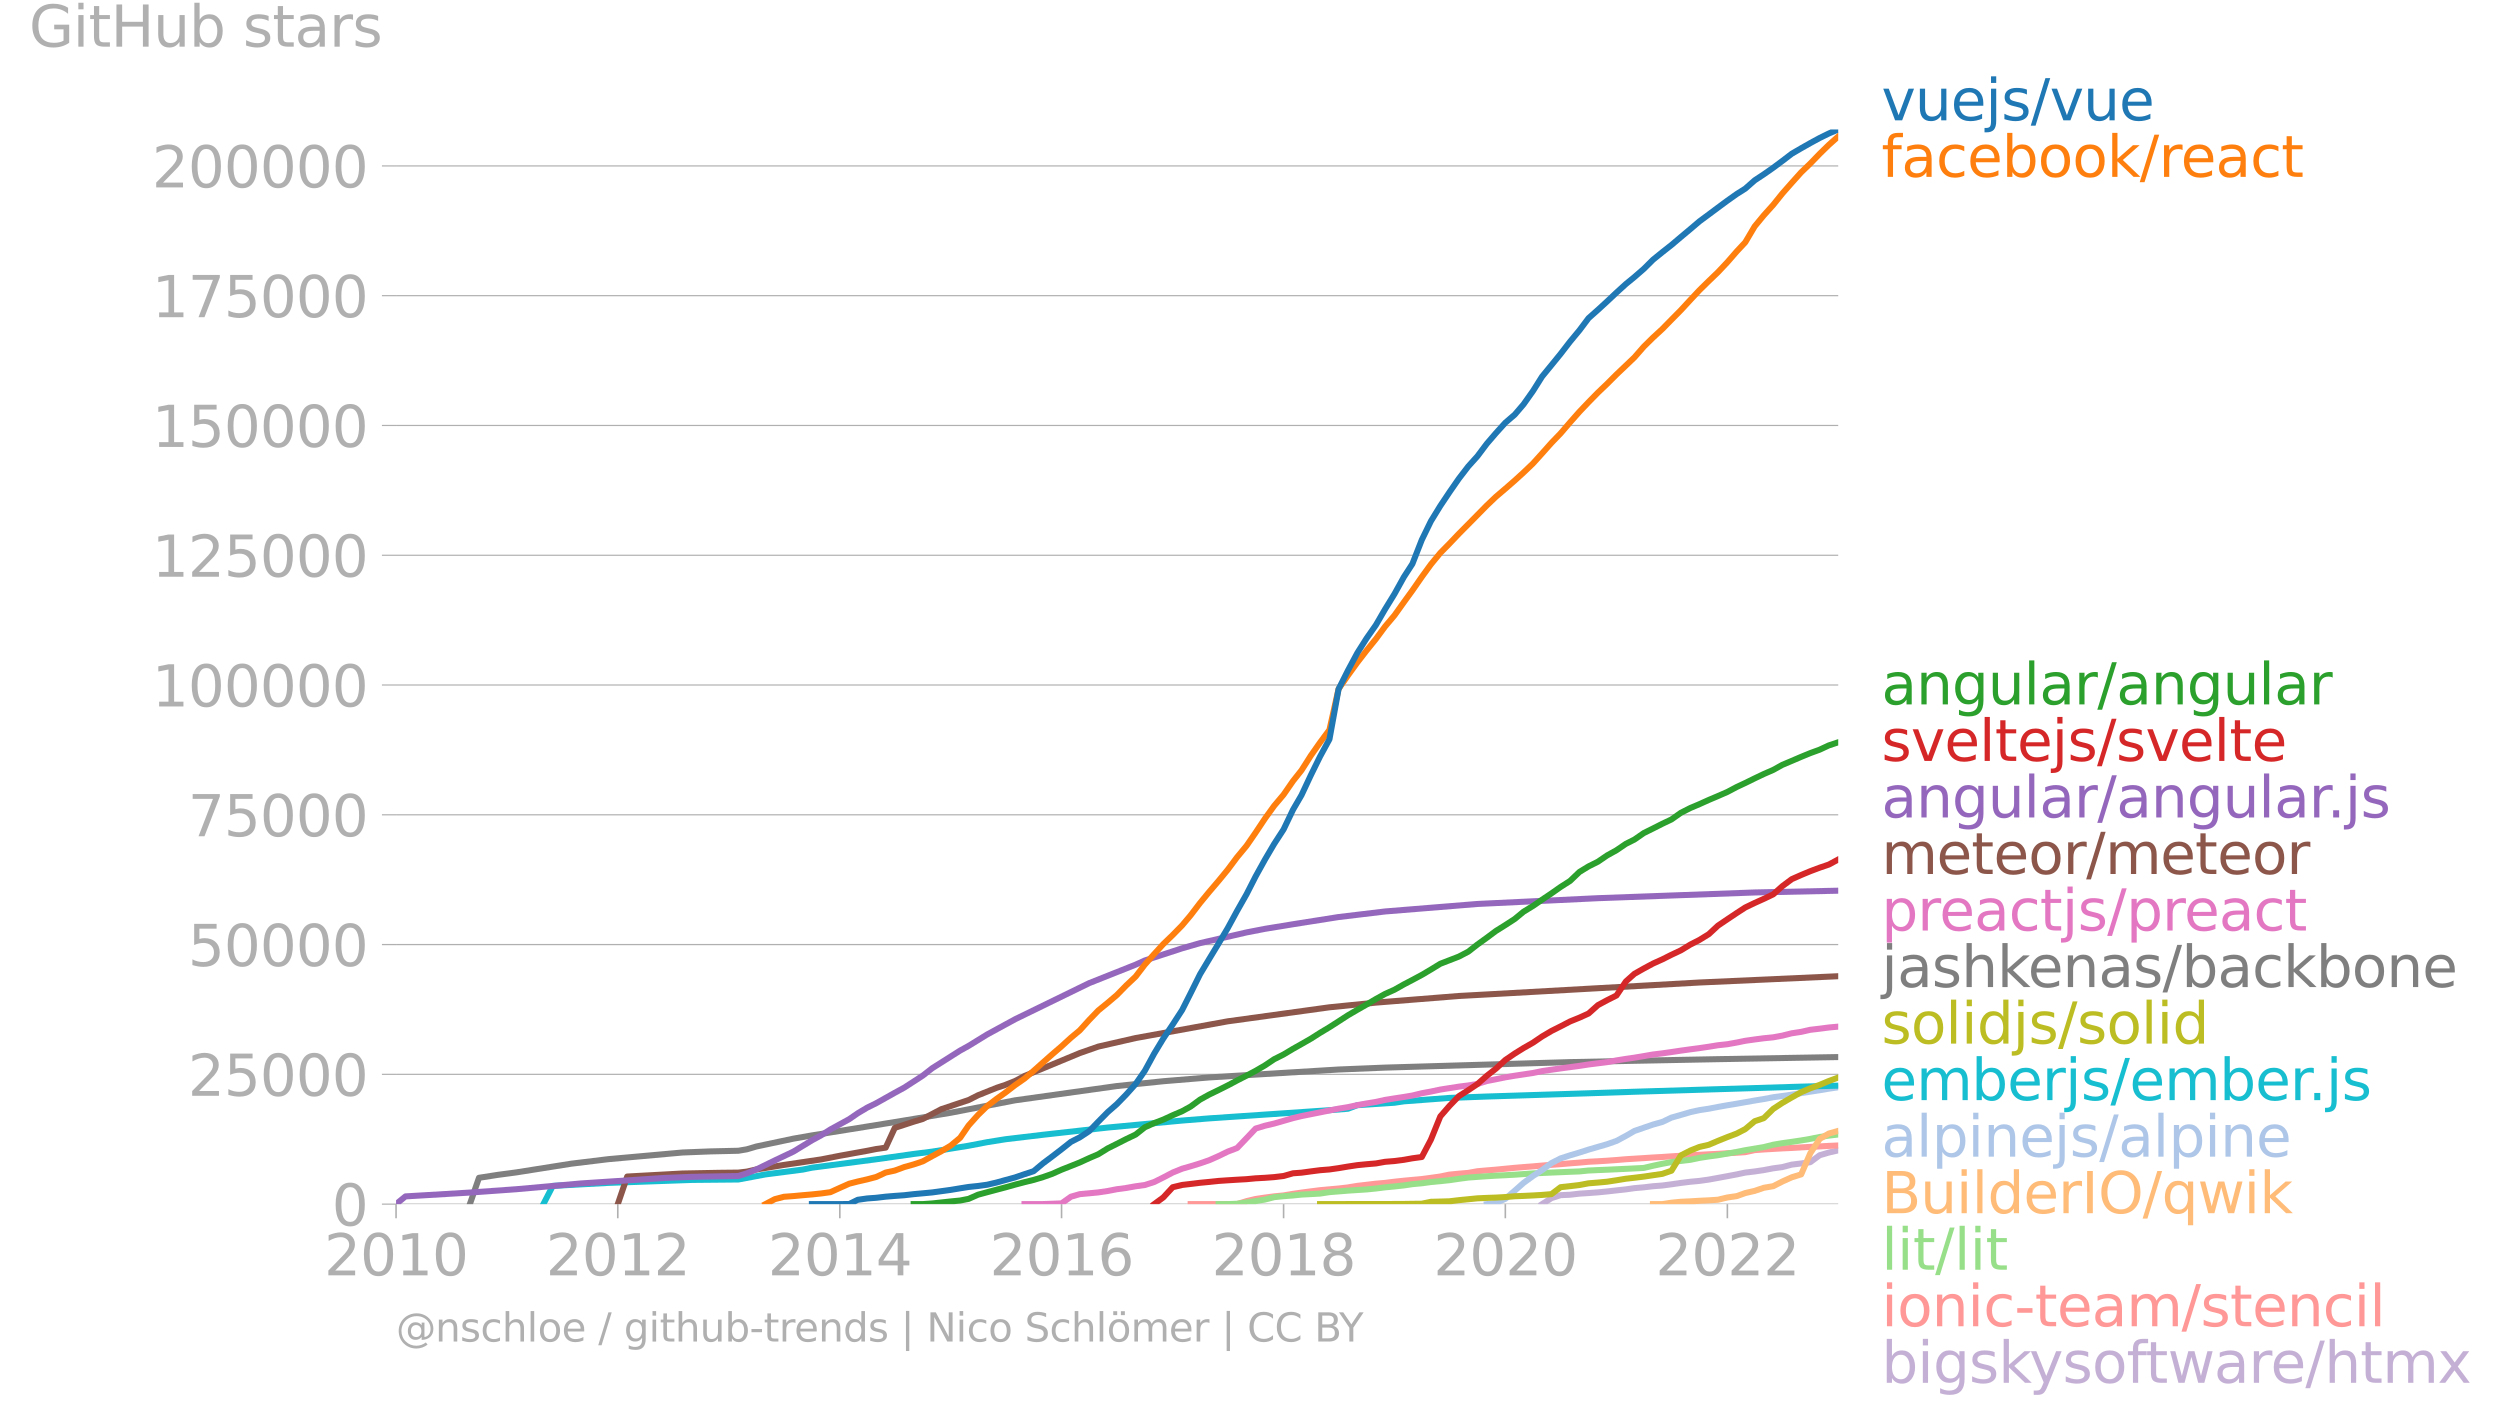<svg xmlns="http://www.w3.org/2000/svg" xmlns:xlink="http://www.w3.org/1999/xlink" width="825.421" height="470.049" viewBox="0 0 619.065 352.537"><defs><style>*{stroke-linejoin:round;stroke-linecap:butt}</style></defs><g id="figure_1"><path id="patch_1" d="M0 352.537h619.065V0H0v352.537z" style="fill:none"/><g id="axes_1"><path id="patch_2" d="M98.073 298.17h357.12V32.058H98.073V298.17z" style="fill:none"/><g id="matplotlib.axis_1"><g id="xtick_1"><g id="line2d_1"><defs><path id="mb67d6a272e" d="M0 0v3.5" style="stroke:#b0b0b0;stroke-width:.4"/></defs><use xlink:href="#mb67d6a272e" x="98.073" y="298.17" style="fill:#b0b0b0;stroke:#b0b0b0;stroke-width:.4"/></g><g id="text_1" style="fill:#b0b0b0" transform="matrix(.14 0 0 -.14 80.258 315.808)"><defs><path id="DejaVuSans-32" d="M1228 531h2203V0H469v531q359 372 979 998 621 627 780 809 303 340 423 576 121 236 121 464 0 372-261 606-261 235-680 235-297 0-627-103-329-103-704-313v638q381 153 712 231 332 78 607 78 725 0 1156-363 431-362 431-968 0-288-108-546-107-257-392-607-78-91-497-524-418-433-1181-1211z" transform="scale(.016)"/><path id="DejaVuSans-30" d="M2034 4250q-487 0-733-480-245-479-245-1442 0-959 245-1439 246-480 733-480 491 0 736 480 246 480 246 1439 0 963-246 1442-245 480-736 480zm0 500q785 0 1199-621 414-620 414-1801 0-1178-414-1799Q2819-91 2034-91q-784 0-1198 620-414 621-414 1799 0 1181 414 1801 414 621 1198 621z" transform="scale(.016)"/><path id="DejaVuSans-31" d="M794 531h1031v3560L703 3866v575l1116 225h631V531h1031V0H794v531z" transform="scale(.016)"/></defs><use xlink:href="#DejaVuSans-32"/><use xlink:href="#DejaVuSans-30" x="63.623"/><use xlink:href="#DejaVuSans-31" x="127.246"/><use xlink:href="#DejaVuSans-30" x="190.869"/></g></g><g id="xtick_2"><use xlink:href="#mb67d6a272e" id="line2d_2" x="152.98" y="298.17" style="fill:#b0b0b0;stroke:#b0b0b0;stroke-width:.4"/><g id="text_2" style="fill:#b0b0b0" transform="matrix(.14 0 0 -.14 135.165 315.808)"><use xlink:href="#DejaVuSans-32"/><use xlink:href="#DejaVuSans-30" x="63.623"/><use xlink:href="#DejaVuSans-31" x="127.246"/><use xlink:href="#DejaVuSans-32" x="190.869"/></g></g><g id="xtick_3"><use xlink:href="#mb67d6a272e" id="line2d_3" x="207.962" y="298.17" style="fill:#b0b0b0;stroke:#b0b0b0;stroke-width:.4"/><g id="text_3" style="fill:#b0b0b0" transform="matrix(.14 0 0 -.14 190.147 315.808)"><defs><path id="DejaVuSans-34" d="M2419 4116 825 1625h1594v2491zm-166 550h794V1625h666v-525h-666V0h-628v1100H313v609l1940 2957z" transform="scale(.016)"/></defs><use xlink:href="#DejaVuSans-32"/><use xlink:href="#DejaVuSans-30" x="63.623"/><use xlink:href="#DejaVuSans-31" x="127.246"/><use xlink:href="#DejaVuSans-34" x="190.869"/></g></g><g id="xtick_4"><use xlink:href="#mb67d6a272e" id="line2d_4" x="262.869" y="298.17" style="fill:#b0b0b0;stroke:#b0b0b0;stroke-width:.4"/><g id="text_4" style="fill:#b0b0b0" transform="matrix(.14 0 0 -.14 245.054 315.808)"><defs><path id="DejaVuSans-36" d="M2113 2584q-425 0-674-291-248-290-248-796 0-503 248-796 249-292 674-292t673 292q248 293 248 796 0 506-248 796-248 291-673 291zm1253 1979v-575q-238 112-480 171-242 60-480 60-625 0-955-422-329-422-376-1275 184 272 462 417 279 145 613 145 703 0 1111-427 408-426 408-1160 0-719-425-1154Q2819-91 2113-91q-810 0-1238 620-428 621-428 1799 0 1106 525 1764t1409 658q238 0 480-47t505-140z" transform="scale(.016)"/></defs><use xlink:href="#DejaVuSans-32"/><use xlink:href="#DejaVuSans-30" x="63.623"/><use xlink:href="#DejaVuSans-31" x="127.246"/><use xlink:href="#DejaVuSans-36" x="190.869"/></g></g><g id="xtick_5"><use xlink:href="#mb67d6a272e" id="line2d_5" x="317.851" y="298.17" style="fill:#b0b0b0;stroke:#b0b0b0;stroke-width:.4"/><g id="text_5" style="fill:#b0b0b0" transform="matrix(.14 0 0 -.14 300.036 315.808)"><defs><path id="DejaVuSans-38" d="M2034 2216q-450 0-708-241-257-241-257-662 0-422 257-663 258-241 708-241t709 242q260 243 260 662 0 421-258 662-257 241-711 241zm-631 268q-406 100-633 378-226 279-226 679 0 559 398 884 399 325 1092 325 697 0 1094-325t397-884q0-400-227-679-226-278-629-378 456-106 710-416 255-309 255-755 0-679-414-1042Q2806-91 2034-91q-771 0-1186 362-414 363-414 1042 0 446 256 755 257 310 713 416zm-231 997q0-362 226-565 227-203 636-203 407 0 636 203 230 203 230 565 0 363-230 566-229 203-636 203-409 0-636-203-226-203-226-566z" transform="scale(.016)"/></defs><use xlink:href="#DejaVuSans-32"/><use xlink:href="#DejaVuSans-30" x="63.623"/><use xlink:href="#DejaVuSans-31" x="127.246"/><use xlink:href="#DejaVuSans-38" x="190.869"/></g></g><g id="xtick_6"><use xlink:href="#mb67d6a272e" id="line2d_6" x="372.758" y="298.17" style="fill:#b0b0b0;stroke:#b0b0b0;stroke-width:.4"/><g id="text_6" style="fill:#b0b0b0" transform="matrix(.14 0 0 -.14 354.943 315.808)"><use xlink:href="#DejaVuSans-32"/><use xlink:href="#DejaVuSans-30" x="63.623"/><use xlink:href="#DejaVuSans-32" x="127.246"/><use xlink:href="#DejaVuSans-30" x="190.869"/></g></g><g id="xtick_7"><use xlink:href="#mb67d6a272e" id="line2d_7" x="427.74" y="298.17" style="fill:#b0b0b0;stroke:#b0b0b0;stroke-width:.4"/><g id="text_7" style="fill:#b0b0b0" transform="matrix(.14 0 0 -.14 409.925 315.808)"><use xlink:href="#DejaVuSans-32"/><use xlink:href="#DejaVuSans-30" x="63.623"/><use xlink:href="#DejaVuSans-32" x="127.246"/><use xlink:href="#DejaVuSans-32" x="190.869"/></g></g></g><g id="matplotlib.axis_2"><g id="ytick_1"><path id="line2d_8" d="M98.073 298.17h357.12" clip-path="url(#p9575028d1b)" style="fill:none;stroke:#b0b0b0;stroke-width:.3;stroke-linecap:square"/><g id="line2d_9"><defs><path id="mfa12fab6c3" d="M0 0h-3.5" style="stroke:#b0b0b0;stroke-width:.3"/></defs><use xlink:href="#mfa12fab6c3" x="98.073" y="298.17" style="fill:#b0b0b0;stroke:#b0b0b0;stroke-width:.3"/></g><use xlink:href="#DejaVuSans-30" id="text_8" style="fill:#b0b0b0" transform="matrix(.14 0 0 -.14 82.166 303.49)"/></g><g id="ytick_2"><path id="line2d_10" d="M98.073 266.035h357.12" clip-path="url(#p9575028d1b)" style="fill:none;stroke:#b0b0b0;stroke-width:.3;stroke-linecap:square"/><use xlink:href="#mfa12fab6c3" id="line2d_11" x="98.073" y="266.035" style="fill:#b0b0b0;stroke:#b0b0b0;stroke-width:.3"/><g id="text_9" style="fill:#b0b0b0" transform="matrix(.14 0 0 -.14 46.536 271.354)"><defs><path id="DejaVuSans-35" d="M691 4666h2478v-532H1269V2991q137 47 274 70 138 23 276 23 781 0 1237-428 457-428 457-1159 0-753-469-1171Q2575-91 1722-91q-294 0-599 50Q819 9 494 109v635q281-153 581-228t634-75q541 0 856 284 316 284 316 772 0 487-316 771-315 285-856 285-253 0-505-56-251-56-513-175v2344z" transform="scale(.016)"/></defs><use xlink:href="#DejaVuSans-32"/><use xlink:href="#DejaVuSans-35" x="63.623"/><use xlink:href="#DejaVuSans-30" x="127.246"/><use xlink:href="#DejaVuSans-30" x="190.869"/><use xlink:href="#DejaVuSans-30" x="254.492"/></g></g><g id="ytick_3"><path id="line2d_12" d="M98.073 233.9h357.12" clip-path="url(#p9575028d1b)" style="fill:none;stroke:#b0b0b0;stroke-width:.3;stroke-linecap:square"/><use xlink:href="#mfa12fab6c3" id="line2d_13" x="98.073" y="233.899" style="fill:#b0b0b0;stroke:#b0b0b0;stroke-width:.3"/><g id="text_10" style="fill:#b0b0b0" transform="matrix(.14 0 0 -.14 46.536 239.218)"><use xlink:href="#DejaVuSans-35"/><use xlink:href="#DejaVuSans-30" x="63.623"/><use xlink:href="#DejaVuSans-30" x="127.246"/><use xlink:href="#DejaVuSans-30" x="190.869"/><use xlink:href="#DejaVuSans-30" x="254.492"/></g></g><g id="ytick_4"><path id="line2d_14" d="M98.073 201.764h357.12" clip-path="url(#p9575028d1b)" style="fill:none;stroke:#b0b0b0;stroke-width:.3;stroke-linecap:square"/><use xlink:href="#mfa12fab6c3" id="line2d_15" x="98.073" y="201.764" style="fill:#b0b0b0;stroke:#b0b0b0;stroke-width:.3"/><g id="text_11" style="fill:#b0b0b0" transform="matrix(.14 0 0 -.14 46.536 207.083)"><defs><path id="DejaVuSans-37" d="M525 4666h3000v-269L1831 0h-659l1594 4134H525v532z" transform="scale(.016)"/></defs><use xlink:href="#DejaVuSans-37"/><use xlink:href="#DejaVuSans-35" x="63.623"/><use xlink:href="#DejaVuSans-30" x="127.246"/><use xlink:href="#DejaVuSans-30" x="190.869"/><use xlink:href="#DejaVuSans-30" x="254.492"/></g></g><g id="ytick_5"><path id="line2d_16" d="M98.073 169.628h357.12" clip-path="url(#p9575028d1b)" style="fill:none;stroke:#b0b0b0;stroke-width:.3;stroke-linecap:square"/><use xlink:href="#mfa12fab6c3" id="line2d_17" x="98.073" y="169.628" style="fill:#b0b0b0;stroke:#b0b0b0;stroke-width:.3"/><g id="text_12" style="fill:#b0b0b0" transform="matrix(.14 0 0 -.14 37.628 174.947)"><use xlink:href="#DejaVuSans-31"/><use xlink:href="#DejaVuSans-30" x="63.623"/><use xlink:href="#DejaVuSans-30" x="127.246"/><use xlink:href="#DejaVuSans-30" x="190.869"/><use xlink:href="#DejaVuSans-30" x="254.492"/><use xlink:href="#DejaVuSans-30" x="318.115"/></g></g><g id="ytick_6"><path id="line2d_18" d="M98.073 137.493h357.12" clip-path="url(#p9575028d1b)" style="fill:none;stroke:#b0b0b0;stroke-width:.3;stroke-linecap:square"/><use xlink:href="#mfa12fab6c3" id="line2d_19" x="98.073" y="137.493" style="fill:#b0b0b0;stroke:#b0b0b0;stroke-width:.3"/><g id="text_13" style="fill:#b0b0b0" transform="matrix(.14 0 0 -.14 37.628 142.811)"><use xlink:href="#DejaVuSans-31"/><use xlink:href="#DejaVuSans-32" x="63.623"/><use xlink:href="#DejaVuSans-35" x="127.246"/><use xlink:href="#DejaVuSans-30" x="190.869"/><use xlink:href="#DejaVuSans-30" x="254.492"/><use xlink:href="#DejaVuSans-30" x="318.115"/></g></g><g id="ytick_7"><path id="line2d_20" d="M98.073 105.357h357.12" clip-path="url(#p9575028d1b)" style="fill:none;stroke:#b0b0b0;stroke-width:.3;stroke-linecap:square"/><use xlink:href="#mfa12fab6c3" id="line2d_21" x="98.073" y="105.357" style="fill:#b0b0b0;stroke:#b0b0b0;stroke-width:.3"/><g id="text_14" style="fill:#b0b0b0" transform="matrix(.14 0 0 -.14 37.628 110.676)"><use xlink:href="#DejaVuSans-31"/><use xlink:href="#DejaVuSans-35" x="63.623"/><use xlink:href="#DejaVuSans-30" x="127.246"/><use xlink:href="#DejaVuSans-30" x="190.869"/><use xlink:href="#DejaVuSans-30" x="254.492"/><use xlink:href="#DejaVuSans-30" x="318.115"/></g></g><g id="ytick_8"><path id="line2d_22" d="M98.073 73.221h357.12" clip-path="url(#p9575028d1b)" style="fill:none;stroke:#b0b0b0;stroke-width:.3;stroke-linecap:square"/><use xlink:href="#mfa12fab6c3" id="line2d_23" x="98.073" y="73.221" style="fill:#b0b0b0;stroke:#b0b0b0;stroke-width:.3"/><g id="text_15" style="fill:#b0b0b0" transform="matrix(.14 0 0 -.14 37.628 78.54)"><use xlink:href="#DejaVuSans-31"/><use xlink:href="#DejaVuSans-37" x="63.623"/><use xlink:href="#DejaVuSans-35" x="127.246"/><use xlink:href="#DejaVuSans-30" x="190.869"/><use xlink:href="#DejaVuSans-30" x="254.492"/><use xlink:href="#DejaVuSans-30" x="318.115"/></g></g><g id="ytick_9"><path id="line2d_24" d="M98.073 41.086h357.12" clip-path="url(#p9575028d1b)" style="fill:none;stroke:#b0b0b0;stroke-width:.3;stroke-linecap:square"/><use xlink:href="#mfa12fab6c3" id="line2d_25" x="98.073" y="41.086" style="fill:#b0b0b0;stroke:#b0b0b0;stroke-width:.3"/><g id="text_16" style="fill:#b0b0b0" transform="matrix(.14 0 0 -.14 37.628 46.405)"><use xlink:href="#DejaVuSans-32"/><use xlink:href="#DejaVuSans-30" x="63.623"/><use xlink:href="#DejaVuSans-30" x="127.246"/><use xlink:href="#DejaVuSans-30" x="190.869"/><use xlink:href="#DejaVuSans-30" x="254.492"/><use xlink:href="#DejaVuSans-30" x="318.115"/></g></g><g id="text_17" style="fill:#b0b0b0" transform="matrix(.14 0 0 -.14 7.2 11.563)"><defs><path id="DejaVuSans-47" d="M3809 666v1253H2778v519h1656V434q-365-259-806-392-440-133-940-133-1094 0-1712 639-617 640-617 1780 0 1144 617 1783 618 639 1712 639 456 0 867-113 411-112 758-331v-672q-350 297-744 447t-828 150q-857 0-1287-478-429-478-429-1425 0-944 429-1422 430-478 1287-478 334 0 596 58 263 58 472 180z" transform="scale(.016)"/><path id="DejaVuSans-69" d="M603 3500h575V0H603v3500zm0 1363h575v-729H603v729z" transform="scale(.016)"/><path id="DejaVuSans-74" d="M1172 4494v-994h1184v-447H1172V1153q0-428 117-550t477-122h590V0h-590q-666 0-919 248-253 249-253 905v1900H172v447h422v994h578z" transform="scale(.016)"/><path id="DejaVuSans-48" d="M628 4666h631V2753h2294v1913h631V0h-631v2222H1259V0H628v4666z" transform="scale(.016)"/><path id="DejaVuSans-75" d="M544 1381v2119h575V1403q0-497 193-746 194-248 582-248 465 0 735 297 271 297 271 810v1984h575V0h-575v538q-209-319-486-474-276-155-642-155-603 0-916 375-312 375-312 1097zm1447 2203z" transform="scale(.016)"/><path id="DejaVuSans-62" d="M3116 1747q0 634-261 995t-717 361q-457 0-718-361t-261-995q0-634 261-995t718-361q456 0 717 361t261 995zM1159 2969q182 312 458 463 277 152 661 152 638 0 1036-506 399-506 399-1331T3314 415Q2916-91 2278-91q-384 0-661 152-276 152-458 464V0H581v4863h578V2969z" transform="scale(.016)"/><path id="DejaVuSans-73" d="M2834 3397v-544q-243 125-506 187-262 63-544 63-428 0-642-131t-214-394q0-200 153-314t616-217l197-44q612-131 870-370t258-667q0-488-386-773Q2250-91 1575-91q-281 0-586 55T347 128v594q319-166 628-249 309-82 613-82 406 0 624 139 219 139 219 392 0 234-158 359-157 125-692 241l-200 47q-534 112-772 345-237 233-237 639 0 494 350 762 350 269 994 269 318 0 599-47 282-46 519-140z" transform="scale(.016)"/><path id="DejaVuSans-61" d="M2194 1759q-697 0-966-159t-269-544q0-306 202-486 202-179 548-179 479 0 768 339t289 901v128h-572zm1147 238V0h-575v531q-197-318-491-470T1556-91q-537 0-855 302-317 302-317 808 0 590 395 890 396 300 1180 300h807v57q0 397-261 614t-733 217q-300 0-585-72-284-72-546-216v532q315 122 612 182 297 61 578 61 760 0 1135-394 375-393 375-1193z" transform="scale(.016)"/><path id="DejaVuSans-72" d="M2631 2963q-97 56-211 82-114 27-251 27-488 0-749-317t-261-911V0H581v3500h578v-544q182 319 472 473 291 155 707 155 59 0 131-8 72-7 159-23l3-590z" transform="scale(.016)"/></defs><use xlink:href="#DejaVuSans-47"/><use xlink:href="#DejaVuSans-69" x="77.49"/><use xlink:href="#DejaVuSans-74" x="105.273"/><use xlink:href="#DejaVuSans-48" x="144.482"/><use xlink:href="#DejaVuSans-75" x="219.678"/><use xlink:href="#DejaVuSans-62" x="283.057"/><use xlink:href="#DejaVuSans-20" x="346.533"/><use xlink:href="#DejaVuSans-73" x="378.32"/><use xlink:href="#DejaVuSans-74" x="430.42"/><use xlink:href="#DejaVuSans-61" x="469.629"/><use xlink:href="#DejaVuSans-72" x="530.908"/><use xlink:href="#DejaVuSans-73" x="572.021"/></g></g><path id="line2d_26" d="m381.859 298.17 2.331-1.49 2.257-.726 2.331-.105 2.332-.27 2.257-.148 2.331-.173 2.257-.223 2.331-.263 2.332-.254 2.106-.3 2.332-.205 2.256-.27 2.332-.177 2.256-.303 2.332-.336 2.332-.292 2.256-.212 2.332-.329 2.256-.411 2.332-.432 2.331-.44 2.106-.446 2.332-.28 2.256-.337 2.332-.442 2.257-.303 2.331-.613 2.332-.284 2.256-.317 2.332-1.725 2.256-.663 2.332-.539" clip-path="url(#p9575028d1b)" style="fill:none;stroke:#c5b0d5;stroke-width:1.5;stroke-linecap:square"/><path id="line2d_27" d="M294.835 298.17H299.423l2.332-.003h2.256l2.332-.006 2.332-.727 2.256-.536 2.332-.349 2.256-.303 2.332-.229 2.332-.392 2.106-.308 2.331-.31 2.257-.285 2.331-.214 2.257-.2 2.331-.274 2.332-.387 2.256-.258 2.332-.28 2.257-.193 2.331-.295 2.332-.247 2.106-.196 2.332-.212 2.256-.302 2.332-.333 2.256-.463 2.332-.233 2.331-.196 2.257-.41 2.332-.204 2.256-.186 2.332-.23 2.331-.226 2.182-.18 2.331-.178 2.257-.2 2.331-.185 2.257-.165 2.331-.205 2.332-.178 2.257-.208 2.331-.122 2.257-.138 2.331-.173 2.332-.196 2.106-.132 2.332-.144 2.256-.15 2.332-.13 2.256-.158 2.332-.135 2.332-.126 2.256-.12 2.332-.126 2.256-.114 2.332-.147 2.331-.126 2.106-.145 2.332-.504 2.256-.164 2.332-.134 2.257-.132 2.331-.107 2.332-.135 2.256-.127 2.332-.117 2.256-.128 2.332-.104" clip-path="url(#p9575028d1b)" style="fill:none;stroke:#ff9896;stroke-width:1.5;stroke-linecap:square"/><path id="line2d_28" d="m301.755 298.17 2.256-.002 2.332-.088 2.332-.333 2.256-.32 2.332-.39 2.256-.592 2.332-.235 2.332-.184 2.106-.217 2.331-.122 2.257-.126 2.331-.36 2.257-.179 2.331-.192 2.332-.153 2.256-.144 2.332-.23 2.257-.287 2.331-.222 2.332-.254 2.106-.312 2.332-.216 2.256-.307 2.332-.22 2.256-.24 2.332-.341 2.331-.312 2.257-.164 2.332-.164 2.256-.134 2.332-.116 2.331-.128 2.182-.154 2.331-.166 2.257-.106 2.331-.102 2.257-.094 2.331-.098 2.332-.09 2.257-.225 2.331-.105 2.257-.095 2.331-.108 2.332-.106 2.106-.104 2.332-.12 2.256-.533 2.332-.495 2.256-.418 2.332-.285 2.332-.278 2.256-.474 2.332-.364 2.256-.3 2.332-.404 2.331-.42 2.106-.422 2.332-.387 2.256-.383 2.332-.585 2.257-.385 2.331-.326 2.332-.35 2.256-.386 2.332-.473 2.256-.336 2.332-.275" clip-path="url(#p9575028d1b)" style="fill:none;stroke:#98df8a;stroke-width:1.5;stroke-linecap:square"/><g id="text_18" style="fill:#1f77b4" transform="matrix(.14 0 0 -.14 465.907 29.794)"><defs><path id="DejaVuSans-76" d="M191 3500h609L1894 563l1094 2937h609L2284 0h-781L191 3500z" transform="scale(.016)"/><path id="DejaVuSans-65" d="M3597 1894v-281H953q38-594 358-905t892-311q331 0 642 81t618 244V178Q3153 47 2828-22t-659-69q-838 0-1327 487-489 488-489 1320 0 859 464 1363 464 505 1252 505 706 0 1117-455 411-454 411-1235zm-575 169q-6 471-264 752-258 282-683 282-481 0-770-272t-333-766l2050 4z" transform="scale(.016)"/><path id="DejaVuSans-6a" d="M603 3500h575V-63q0-668-255-968-254-300-820-300h-219v487H38q328 0 446 152Q603-541 603-63v3563zm0 1363h575v-729H603v729z" transform="scale(.016)"/><path id="DejaVuSans-2f" d="M1625 4666h531L531-594H0l1625 5260z" transform="scale(.016)"/></defs><use xlink:href="#DejaVuSans-76"/><use xlink:href="#DejaVuSans-75" x="59.18"/><use xlink:href="#DejaVuSans-65" x="122.559"/><use xlink:href="#DejaVuSans-6a" x="184.082"/><use xlink:href="#DejaVuSans-73" x="211.865"/><use xlink:href="#DejaVuSans-2f" x="263.965"/><use xlink:href="#DejaVuSans-76" x="297.656"/><use xlink:href="#DejaVuSans-75" x="356.836"/><use xlink:href="#DejaVuSans-65" x="420.215"/></g><g id="text_19" style="fill:#ff7f0e" transform="matrix(.14 0 0 -.14 465.907 43.794)"><defs><path id="DejaVuSans-66" d="M2375 4863v-479h-550q-309 0-430-125-120-125-120-450v-309h947v-447h-947V0H697v3053H147v447h550v244q0 584 272 851 272 268 862 268h544z" transform="scale(.016)"/><path id="DejaVuSans-63" d="M3122 3366v-538q-244 135-489 202t-495 67q-560 0-870-355-309-354-309-995t309-996q310-354 870-354 250 0 495 67t489 202V134Q2881 22 2623-34q-257-57-548-57-791 0-1257 497-465 497-465 1341 0 856 470 1346 471 491 1290 491 265 0 518-55 253-54 491-163z" transform="scale(.016)"/><path id="DejaVuSans-6f" d="M1959 3097q-462 0-731-361t-269-989q0-628 267-989 268-361 733-361 460 0 728 362 269 363 269 988 0 622-269 986-268 364-728 364zm0 487q750 0 1178-488 429-487 429-1349 0-859-429-1349Q2709-91 1959-91q-753 0-1180 489-426 490-426 1349 0 862 426 1349 427 488 1180 488z" transform="scale(.016)"/><path id="DejaVuSans-6b" d="M581 4863h578V1991l1716 1509h734L1753 1863 3688 0h-750L1159 1709V0H581v4863z" transform="scale(.016)"/></defs><use xlink:href="#DejaVuSans-66"/><use xlink:href="#DejaVuSans-61" x="35.205"/><use xlink:href="#DejaVuSans-63" x="96.484"/><use xlink:href="#DejaVuSans-65" x="151.465"/><use xlink:href="#DejaVuSans-62" x="212.988"/><use xlink:href="#DejaVuSans-6f" x="276.465"/><use xlink:href="#DejaVuSans-6f" x="337.646"/><use xlink:href="#DejaVuSans-6b" x="398.828"/><use xlink:href="#DejaVuSans-2f" x="456.738"/><use xlink:href="#DejaVuSans-72" x="490.43"/><use xlink:href="#DejaVuSans-65" x="529.293"/><use xlink:href="#DejaVuSans-61" x="590.816"/><use xlink:href="#DejaVuSans-63" x="652.096"/><use xlink:href="#DejaVuSans-74" x="707.076"/></g><g id="text_20" style="fill:#2ca02c" transform="matrix(.14 0 0 -.14 465.907 174.425)"><defs><path id="DejaVuSans-6e" d="M3513 2113V0h-575v2094q0 497-194 743-194 247-581 247-466 0-735-297-269-296-269-809V0H581v3500h578v-544q207 316 486 472 280 156 646 156 603 0 912-373 310-373 310-1098z" transform="scale(.016)"/><path id="DejaVuSans-67" d="M2906 1791q0 625-258 968-257 344-723 344-462 0-720-344-258-343-258-968 0-622 258-966t720-344q466 0 723 344 258 344 258 966zm575-1357q0-893-397-1329-396-436-1215-436-303 0-572 45t-522 139v559q253-137 500-202 247-66 503-66 566 0 847 295t281 892v285q-178-310-456-463T1784 0Q1141 0 747 490 353 981 353 1791q0 812 394 1302 394 491 1037 491 388 0 666-153t456-462v531h575V434z" transform="scale(.016)"/><path id="DejaVuSans-6c" d="M603 4863h575V0H603v4863z" transform="scale(.016)"/></defs><use xlink:href="#DejaVuSans-61"/><use xlink:href="#DejaVuSans-6e" x="61.279"/><use xlink:href="#DejaVuSans-67" x="124.658"/><use xlink:href="#DejaVuSans-75" x="188.135"/><use xlink:href="#DejaVuSans-6c" x="251.514"/><use xlink:href="#DejaVuSans-61" x="279.297"/><use xlink:href="#DejaVuSans-72" x="340.576"/><use xlink:href="#DejaVuSans-2f" x="381.689"/><use xlink:href="#DejaVuSans-61" x="415.381"/><use xlink:href="#DejaVuSans-6e" x="476.66"/><use xlink:href="#DejaVuSans-67" x="540.039"/><use xlink:href="#DejaVuSans-75" x="603.516"/><use xlink:href="#DejaVuSans-6c" x="666.895"/><use xlink:href="#DejaVuSans-61" x="694.678"/><use xlink:href="#DejaVuSans-72" x="755.957"/></g><g id="text_21" style="fill:#d62728" transform="matrix(.14 0 0 -.14 465.907 188.425)"><use xlink:href="#DejaVuSans-73"/><use xlink:href="#DejaVuSans-76" x="52.1"/><use xlink:href="#DejaVuSans-65" x="111.279"/><use xlink:href="#DejaVuSans-6c" x="172.803"/><use xlink:href="#DejaVuSans-74" x="200.586"/><use xlink:href="#DejaVuSans-65" x="239.795"/><use xlink:href="#DejaVuSans-6a" x="301.318"/><use xlink:href="#DejaVuSans-73" x="329.102"/><use xlink:href="#DejaVuSans-2f" x="381.201"/><use xlink:href="#DejaVuSans-73" x="414.893"/><use xlink:href="#DejaVuSans-76" x="466.992"/><use xlink:href="#DejaVuSans-65" x="526.172"/><use xlink:href="#DejaVuSans-6c" x="587.695"/><use xlink:href="#DejaVuSans-74" x="615.479"/><use xlink:href="#DejaVuSans-65" x="654.688"/></g><g id="text_22" style="fill:#9467bd" transform="matrix(.14 0 0 -.14 465.907 202.425)"><defs><path id="DejaVuSans-2e" d="M684 794h660V0H684v794z" transform="scale(.016)"/></defs><use xlink:href="#DejaVuSans-61"/><use xlink:href="#DejaVuSans-6e" x="61.279"/><use xlink:href="#DejaVuSans-67" x="124.658"/><use xlink:href="#DejaVuSans-75" x="188.135"/><use xlink:href="#DejaVuSans-6c" x="251.514"/><use xlink:href="#DejaVuSans-61" x="279.297"/><use xlink:href="#DejaVuSans-72" x="340.576"/><use xlink:href="#DejaVuSans-2f" x="381.689"/><use xlink:href="#DejaVuSans-61" x="415.381"/><use xlink:href="#DejaVuSans-6e" x="476.66"/><use xlink:href="#DejaVuSans-67" x="540.039"/><use xlink:href="#DejaVuSans-75" x="603.516"/><use xlink:href="#DejaVuSans-6c" x="666.895"/><use xlink:href="#DejaVuSans-61" x="694.678"/><use xlink:href="#DejaVuSans-72" x="755.957"/><use xlink:href="#DejaVuSans-2e" x="787.945"/><use xlink:href="#DejaVuSans-6a" x="819.732"/><use xlink:href="#DejaVuSans-73" x="847.516"/></g><g id="text_23" style="fill:#8c564b" transform="matrix(.14 0 0 -.14 465.907 216.425)"><defs><path id="DejaVuSans-6d" d="M3328 2828q216 388 516 572t706 184q547 0 844-383 297-382 297-1088V0h-578v2094q0 503-179 746-178 244-543 244-447 0-707-297-259-296-259-809V0h-578v2094q0 506-178 748t-550 242q-441 0-701-298-259-298-259-808V0H581v3500h578v-544q197 322 472 475t653 153q382 0 649-194 267-193 395-562z" transform="scale(.016)"/></defs><use xlink:href="#DejaVuSans-6d"/><use xlink:href="#DejaVuSans-65" x="97.412"/><use xlink:href="#DejaVuSans-74" x="158.936"/><use xlink:href="#DejaVuSans-65" x="198.145"/><use xlink:href="#DejaVuSans-6f" x="259.668"/><use xlink:href="#DejaVuSans-72" x="320.85"/><use xlink:href="#DejaVuSans-2f" x="361.963"/><use xlink:href="#DejaVuSans-6d" x="395.654"/><use xlink:href="#DejaVuSans-65" x="493.066"/><use xlink:href="#DejaVuSans-74" x="554.59"/><use xlink:href="#DejaVuSans-65" x="593.799"/><use xlink:href="#DejaVuSans-6f" x="655.322"/><use xlink:href="#DejaVuSans-72" x="716.504"/></g><g id="text_24" style="fill:#e377c2" transform="matrix(.14 0 0 -.14 465.907 230.425)"><defs><path id="DejaVuSans-70" d="M1159 525v-1856H581v4831h578v-531q182 312 458 463 277 152 661 152 638 0 1036-506 399-506 399-1331T3314 415Q2916-91 2278-91q-384 0-661 152-276 152-458 464zm1957 1222q0 634-261 995t-717 361q-457 0-718-361t-261-995q0-634 261-995t718-361q456 0 717 361t261 995z" transform="scale(.016)"/></defs><use xlink:href="#DejaVuSans-70"/><use xlink:href="#DejaVuSans-72" x="63.477"/><use xlink:href="#DejaVuSans-65" x="102.34"/><use xlink:href="#DejaVuSans-61" x="163.863"/><use xlink:href="#DejaVuSans-63" x="225.143"/><use xlink:href="#DejaVuSans-74" x="280.123"/><use xlink:href="#DejaVuSans-6a" x="319.332"/><use xlink:href="#DejaVuSans-73" x="347.115"/><use xlink:href="#DejaVuSans-2f" x="399.215"/><use xlink:href="#DejaVuSans-70" x="432.906"/><use xlink:href="#DejaVuSans-72" x="496.383"/><use xlink:href="#DejaVuSans-65" x="535.246"/><use xlink:href="#DejaVuSans-61" x="596.77"/><use xlink:href="#DejaVuSans-63" x="658.049"/><use xlink:href="#DejaVuSans-74" x="713.029"/></g><g id="text_25" style="fill:#7f7f7f" transform="matrix(.14 0 0 -.14 465.907 244.425)"><defs><path id="DejaVuSans-68" d="M3513 2113V0h-575v2094q0 497-194 743-194 247-581 247-466 0-735-297-269-296-269-809V0H581v4863h578V2956q207 316 486 472 280 156 646 156 603 0 912-373 310-373 310-1098z" transform="scale(.016)"/></defs><use xlink:href="#DejaVuSans-6a"/><use xlink:href="#DejaVuSans-61" x="27.783"/><use xlink:href="#DejaVuSans-73" x="89.063"/><use xlink:href="#DejaVuSans-68" x="141.162"/><use xlink:href="#DejaVuSans-6b" x="204.541"/><use xlink:href="#DejaVuSans-65" x="258.826"/><use xlink:href="#DejaVuSans-6e" x="320.35"/><use xlink:href="#DejaVuSans-61" x="383.729"/><use xlink:href="#DejaVuSans-73" x="445.008"/><use xlink:href="#DejaVuSans-2f" x="497.107"/><use xlink:href="#DejaVuSans-62" x="530.799"/><use xlink:href="#DejaVuSans-61" x="594.275"/><use xlink:href="#DejaVuSans-63" x="655.555"/><use xlink:href="#DejaVuSans-6b" x="710.535"/><use xlink:href="#DejaVuSans-62" x="768.445"/><use xlink:href="#DejaVuSans-6f" x="831.922"/><use xlink:href="#DejaVuSans-6e" x="893.104"/><use xlink:href="#DejaVuSans-65" x="956.482"/></g><g id="text_26" style="fill:#bcbd22" transform="matrix(.14 0 0 -.14 465.907 258.425)"><defs><path id="DejaVuSans-64" d="M2906 2969v1894h575V0h-575v525q-181-312-458-464-276-152-664-152-634 0-1033 506-398 507-398 1332t398 1331q399 506 1033 506 388 0 664-152 277-151 458-463zM947 1747q0-634 261-995t717-361q456 0 718 361 263 361 263 995t-263 995q-262 361-718 361t-717-361q-261-361-261-995z" transform="scale(.016)"/></defs><use xlink:href="#DejaVuSans-73"/><use xlink:href="#DejaVuSans-6f" x="52.1"/><use xlink:href="#DejaVuSans-6c" x="113.281"/><use xlink:href="#DejaVuSans-69" x="141.064"/><use xlink:href="#DejaVuSans-64" x="168.848"/><use xlink:href="#DejaVuSans-6a" x="232.324"/><use xlink:href="#DejaVuSans-73" x="260.107"/><use xlink:href="#DejaVuSans-2f" x="312.207"/><use xlink:href="#DejaVuSans-73" x="345.898"/><use xlink:href="#DejaVuSans-6f" x="397.998"/><use xlink:href="#DejaVuSans-6c" x="459.18"/><use xlink:href="#DejaVuSans-69" x="486.963"/><use xlink:href="#DejaVuSans-64" x="514.746"/></g><g id="text_27" style="fill:#17becf" transform="matrix(.14 0 0 -.14 465.907 272.425)"><use xlink:href="#DejaVuSans-65"/><use xlink:href="#DejaVuSans-6d" x="61.523"/><use xlink:href="#DejaVuSans-62" x="158.936"/><use xlink:href="#DejaVuSans-65" x="222.412"/><use xlink:href="#DejaVuSans-72" x="283.936"/><use xlink:href="#DejaVuSans-6a" x="325.049"/><use xlink:href="#DejaVuSans-73" x="352.832"/><use xlink:href="#DejaVuSans-2f" x="404.932"/><use xlink:href="#DejaVuSans-65" x="438.623"/><use xlink:href="#DejaVuSans-6d" x="500.146"/><use xlink:href="#DejaVuSans-62" x="597.559"/><use xlink:href="#DejaVuSans-65" x="661.035"/><use xlink:href="#DejaVuSans-72" x="722.559"/><use xlink:href="#DejaVuSans-2e" x="754.547"/><use xlink:href="#DejaVuSans-6a" x="786.334"/><use xlink:href="#DejaVuSans-73" x="814.117"/></g><g id="text_28" style="fill:#aec7e8" transform="matrix(.14 0 0 -.14 465.907 286.425)"><use xlink:href="#DejaVuSans-61"/><use xlink:href="#DejaVuSans-6c" x="61.279"/><use xlink:href="#DejaVuSans-70" x="89.063"/><use xlink:href="#DejaVuSans-69" x="152.539"/><use xlink:href="#DejaVuSans-6e" x="180.322"/><use xlink:href="#DejaVuSans-65" x="243.701"/><use xlink:href="#DejaVuSans-6a" x="305.225"/><use xlink:href="#DejaVuSans-73" x="333.008"/><use xlink:href="#DejaVuSans-2f" x="385.107"/><use xlink:href="#DejaVuSans-61" x="418.799"/><use xlink:href="#DejaVuSans-6c" x="480.078"/><use xlink:href="#DejaVuSans-70" x="507.861"/><use xlink:href="#DejaVuSans-69" x="571.338"/><use xlink:href="#DejaVuSans-6e" x="599.121"/><use xlink:href="#DejaVuSans-65" x="662.5"/></g><g id="text_29" style="fill:#ffbb78" transform="matrix(.14 0 0 -.14 465.907 300.425)"><defs><path id="DejaVuSans-42" d="M1259 2228V519h1013q509 0 754 211 246 211 246 645 0 438-246 645-245 208-754 208H1259zm0 1919V2741h935q462 0 688 173 227 174 227 530 0 353-227 528-226 175-688 175h-935zm-631 519h1613q722 0 1112-300 391-300 391-853 0-429-200-682t-588-315q466-100 724-418 258-317 258-792 0-625-425-966Q3088 0 2303 0H628v4666z" transform="scale(.016)"/><path id="DejaVuSans-49" d="M628 4666h631V0H628v4666z" transform="scale(.016)"/><path id="DejaVuSans-4f" d="M2522 4238q-688 0-1093-513-404-512-404-1397 0-881 404-1394 405-512 1093-512 687 0 1089 512 402 513 402 1394 0 885-402 1397-402 513-1089 513zm0 512q981 0 1568-658 588-658 588-1764 0-1103-588-1761Q3503-91 2522-91q-984 0-1574 656-589 657-589 1763t589 1764q590 658 1574 658z" transform="scale(.016)"/><path id="DejaVuSans-71" d="M947 1747q0-634 261-995t717-361q456 0 718 361 263 361 263 995t-263 995q-262 361-718 361t-717-361q-261-361-261-995zM2906 525q-181-312-458-464-276-152-664-152-634 0-1033 506-398 507-398 1332t398 1331q399 506 1033 506 388 0 664-152 277-151 458-463v531h575v-4831h-575V525z" transform="scale(.016)"/><path id="DejaVuSans-77" d="M269 3500h575l719-2731 715 2731h678l719-2731 716 2731h575L4050 0h-678l-753 2869L1863 0h-679L269 3500z" transform="scale(.016)"/></defs><use xlink:href="#DejaVuSans-42"/><use xlink:href="#DejaVuSans-75" x="68.604"/><use xlink:href="#DejaVuSans-69" x="131.982"/><use xlink:href="#DejaVuSans-6c" x="159.766"/><use xlink:href="#DejaVuSans-64" x="187.549"/><use xlink:href="#DejaVuSans-65" x="251.025"/><use xlink:href="#DejaVuSans-72" x="312.549"/><use xlink:href="#DejaVuSans-49" x="353.662"/><use xlink:href="#DejaVuSans-4f" x="383.154"/><use xlink:href="#DejaVuSans-2f" x="461.865"/><use xlink:href="#DejaVuSans-71" x="495.557"/><use xlink:href="#DejaVuSans-77" x="559.033"/><use xlink:href="#DejaVuSans-69" x="640.82"/><use xlink:href="#DejaVuSans-6b" x="668.604"/></g><g id="text_30" style="fill:#98df8a" transform="matrix(.14 0 0 -.14 465.907 314.425)"><use xlink:href="#DejaVuSans-6c"/><use xlink:href="#DejaVuSans-69" x="27.783"/><use xlink:href="#DejaVuSans-74" x="55.566"/><use xlink:href="#DejaVuSans-2f" x="94.775"/><use xlink:href="#DejaVuSans-6c" x="128.467"/><use xlink:href="#DejaVuSans-69" x="156.25"/><use xlink:href="#DejaVuSans-74" x="184.033"/></g><g id="text_31" style="fill:#ff9896" transform="matrix(.14 0 0 -.14 465.907 328.425)"><defs><path id="DejaVuSans-2d" d="M313 2009h1684v-512H313v512z" transform="scale(.016)"/></defs><use xlink:href="#DejaVuSans-69"/><use xlink:href="#DejaVuSans-6f" x="27.783"/><use xlink:href="#DejaVuSans-6e" x="88.965"/><use xlink:href="#DejaVuSans-69" x="152.344"/><use xlink:href="#DejaVuSans-63" x="180.127"/><use xlink:href="#DejaVuSans-2d" x="235.107"/><use xlink:href="#DejaVuSans-74" x="271.191"/><use xlink:href="#DejaVuSans-65" x="310.4"/><use xlink:href="#DejaVuSans-61" x="371.924"/><use xlink:href="#DejaVuSans-6d" x="433.203"/><use xlink:href="#DejaVuSans-2f" x="530.615"/><use xlink:href="#DejaVuSans-73" x="564.307"/><use xlink:href="#DejaVuSans-74" x="616.406"/><use xlink:href="#DejaVuSans-65" x="655.615"/><use xlink:href="#DejaVuSans-6e" x="717.139"/><use xlink:href="#DejaVuSans-63" x="780.518"/><use xlink:href="#DejaVuSans-69" x="835.498"/><use xlink:href="#DejaVuSans-6c" x="863.281"/></g><g id="text_32" style="fill:#c5b0d5" transform="matrix(.14 0 0 -.14 465.907 342.425)"><defs><path id="DejaVuSans-79" d="M2059-325q-243-625-475-815-231-191-618-191H506v481h338q237 0 368 113 132 112 291 531l103 262L191 3500h609L1894 763l1094 2737h609L2059-325z" transform="scale(.016)"/><path id="DejaVuSans-78" d="M3513 3500 2247 1797 3578 0h-678L1881 1375 863 0H184l1360 1831L300 3500h678l928-1247 928 1247h679z" transform="scale(.016)"/></defs><use xlink:href="#DejaVuSans-62"/><use xlink:href="#DejaVuSans-69" x="63.477"/><use xlink:href="#DejaVuSans-67" x="91.26"/><use xlink:href="#DejaVuSans-73" x="154.736"/><use xlink:href="#DejaVuSans-6b" x="206.836"/><use xlink:href="#DejaVuSans-79" x="261.121"/><use xlink:href="#DejaVuSans-73" x="320.301"/><use xlink:href="#DejaVuSans-6f" x="372.4"/><use xlink:href="#DejaVuSans-66" x="433.582"/><use xlink:href="#DejaVuSans-74" x="467.037"/><use xlink:href="#DejaVuSans-77" x="506.246"/><use xlink:href="#DejaVuSans-61" x="588.033"/><use xlink:href="#DejaVuSans-72" x="649.313"/><use xlink:href="#DejaVuSans-65" x="688.176"/><use xlink:href="#DejaVuSans-2f" x="749.699"/><use xlink:href="#DejaVuSans-68" x="783.391"/><use xlink:href="#DejaVuSans-74" x="846.77"/><use xlink:href="#DejaVuSans-6d" x="885.979"/><use xlink:href="#DejaVuSans-78" x="983.391"/></g><g id="text_33" style="fill:#b0b0b0" transform="matrix(.097 0 0 -.097 98.073 332.207)"><defs><path id="DejaVuSans-40" d="M2381 1678q0-447 222-702 222-254 610-254 384 0 604 256 221 256 221 700 0 438-225 695-225 258-607 258-378 0-602-256-223-256-223-697zm1703-934q-187-241-429-355t-564-114q-538 0-874 389t-336 1014q0 625 337 1015 338 391 873 391 322 0 565-117 244-117 428-354v409h447V722q457 69 714 417 258 349 258 902 0 334-99 628-98 294-298 544-325 409-792 626t-1017 217q-384 0-738-102-353-101-653-301-490-319-767-836-276-517-276-1120 0-497 179-932 180-434 521-765 328-325 759-495 431-171 922-171 403 0 792 136t714 389l281-347q-390-303-851-464t-936-161q-578 0-1091 205-512 205-912 595Q841 78 631 592q-209 514-209 1105 0 569 212 1084 213 516 607 907 403 396 931 607t1119 211q662 0 1229-272 568-271 952-771 234-307 357-666 124-359 124-744 0-822-497-1297T4084 263v481z" transform="scale(.016)"/><path id="DejaVuSans-7c" d="M1344 4891v-6400H813v6400h531z" transform="scale(.016)"/><path id="DejaVuSans-4e" d="M628 4666h850L3547 763v3903h612V0h-850L1241 3903V0H628v4666z" transform="scale(.016)"/><path id="DejaVuSans-53" d="M3425 4513v-616q-359 172-678 256-319 85-616 85-515 0-795-200t-280-569q0-310 186-468 186-157 705-254l381-78q706-135 1042-474t336-907q0-679-455-1029Q2797-91 1919-91q-331 0-705 75-373 75-773 222v650q384-215 753-325 369-109 725-109 540 0 834 212 294 213 294 607 0 343-211 537t-692 291l-385 75q-706 140-1022 440-315 300-315 835 0 619 436 975t1201 356q329 0 669-60 341-59 697-177z" transform="scale(.016)"/><path id="DejaVuSans-f6" d="M1959 3097q-462 0-731-361t-269-989q0-628 267-989 268-361 733-361 460 0 728 362 269 363 269 988 0 622-269 986-268 364-728 364zm0 487q750 0 1178-488 429-487 429-1349 0-859-429-1349Q2709-91 1959-91q-753 0-1180 489-426 490-426 1349 0 862 426 1349 427 488 1180 488zm295 1266h634v-631h-634v631zm-1222 0h634v-631h-634v631z" transform="scale(.016)"/><path id="DejaVuSans-43" d="M4122 4306v-665q-319 297-680 443-361 147-767 147-800 0-1225-489t-425-1414q0-922 425-1411t1225-489q406 0 767 147t680 444V359q-331-225-702-338-370-112-782-112-1060 0-1670 648-609 649-609 1771 0 1125 609 1773 610 649 1670 649 418 0 788-111 371-111 696-333z" transform="scale(.016)"/><path id="DejaVuSans-59" d="M-13 4666h679l1293-1919 1285 1919h678L2272 2222V0h-634v2222L-13 4666z" transform="scale(.016)"/></defs><use xlink:href="#DejaVuSans-40"/><use xlink:href="#DejaVuSans-6e" x="100"/><use xlink:href="#DejaVuSans-73" x="163.379"/><use xlink:href="#DejaVuSans-63" x="215.479"/><use xlink:href="#DejaVuSans-68" x="270.459"/><use xlink:href="#DejaVuSans-6c" x="333.838"/><use xlink:href="#DejaVuSans-6f" x="361.621"/><use xlink:href="#DejaVuSans-65" x="422.803"/><use xlink:href="#DejaVuSans-20" x="484.326"/><use xlink:href="#DejaVuSans-2f" x="516.113"/><use xlink:href="#DejaVuSans-20" x="549.805"/><use xlink:href="#DejaVuSans-67" x="581.592"/><use xlink:href="#DejaVuSans-69" x="645.068"/><use xlink:href="#DejaVuSans-74" x="672.852"/><use xlink:href="#DejaVuSans-68" x="712.061"/><use xlink:href="#DejaVuSans-75" x="775.439"/><use xlink:href="#DejaVuSans-62" x="838.818"/><use xlink:href="#DejaVuSans-2d" x="902.295"/><use xlink:href="#DejaVuSans-74" x="938.379"/><use xlink:href="#DejaVuSans-72" x="977.588"/><use xlink:href="#DejaVuSans-65" x="1016.451"/><use xlink:href="#DejaVuSans-6e" x="1077.975"/><use xlink:href="#DejaVuSans-64" x="1141.354"/><use xlink:href="#DejaVuSans-73" x="1204.83"/><use xlink:href="#DejaVuSans-20" x="1256.93"/><use xlink:href="#DejaVuSans-7c" x="1288.717"/><use xlink:href="#DejaVuSans-20" x="1322.408"/><use xlink:href="#DejaVuSans-4e" x="1354.195"/><use xlink:href="#DejaVuSans-69" x="1429"/><use xlink:href="#DejaVuSans-63" x="1456.783"/><use xlink:href="#DejaVuSans-6f" x="1511.764"/><use xlink:href="#DejaVuSans-20" x="1572.945"/><use xlink:href="#DejaVuSans-53" x="1604.732"/><use xlink:href="#DejaVuSans-63" x="1668.209"/><use xlink:href="#DejaVuSans-68" x="1723.189"/><use xlink:href="#DejaVuSans-6c" x="1786.568"/><use xlink:href="#DejaVuSans-f6" x="1814.352"/><use xlink:href="#DejaVuSans-6d" x="1875.533"/><use xlink:href="#DejaVuSans-65" x="1972.945"/><use xlink:href="#DejaVuSans-72" x="2034.469"/><use xlink:href="#DejaVuSans-20" x="2075.582"/><use xlink:href="#DejaVuSans-7c" x="2107.369"/><use xlink:href="#DejaVuSans-20" x="2141.061"/><use xlink:href="#DejaVuSans-43" x="2172.848"/><use xlink:href="#DejaVuSans-43" x="2242.672"/><use xlink:href="#DejaVuSans-20" x="2312.496"/><use xlink:href="#DejaVuSans-42" x="2344.283"/><use xlink:href="#DejaVuSans-59" x="2407.387"/></g><path id="line2d_29" d="M409.312 298.17h2.332l2.256-.35 2.332-.226 2.332-.107 2.256-.14 2.332-.111 2.256-.15 2.332-.558 2.331-.34 2.106-.756 2.332-.54 2.256-.763 2.332-.398 2.257-1.15 2.331-1.05 2.332-.722 2.256-5.224 2.332-3.56 2.256-1.326 2.332-.666" clip-path="url(#p9575028d1b)" style="fill:none;stroke:#ffbb78;stroke-width:1.5;stroke-linecap:square"/><path id="line2d_30" d="m368.17 298.17 2.256-.316 2.332-.987 2.331-2.023 2.182-1.932 2.331-1.698 2.257-1.476 2.331-1.74 2.257-1.153 2.331-.755 2.332-.694 2.257-.725 2.331-.678 2.257-.653 2.331-.82 2.332-1.248 2.106-1.216 2.332-.806 2.256-.775 2.332-.657 2.256-1.072 2.332-.664 2.332-.687 2.256-.497 2.332-.356 2.256-.436 2.332-.417 2.331-.385 2.106-.372 2.332-.416 2.256-.368 2.332-.446 2.257-.308 2.331-.332 2.332-.39 2.256-.346 2.332-.363 2.256-.378 2.332-.342" clip-path="url(#p9575028d1b)" style="fill:none;stroke:#aec7e8;stroke-width:1.5;stroke-linecap:square"/><path id="line2d_31" d="m134.552 298.17 2.332-4.514 13.764-.743 20.684-.735 11.508-.106 6.694-1.254 9.252-1.198 2.256-.467 15.946-2.087 9.251-1.312 4.588-.58 9.026-1.46 4.588-.88 4.588-.734 9.252-1.1 16.02-1.79 18.428-1.73 6.694-.538 29.785-2.026 4.588-.36 2.332-.88 9.176-.607 2.332-.347 11.282-.845 9.252-.344 25.197-.803 11.357-.381 41.293-1.263 9.176-.246h0" clip-path="url(#p9575028d1b)" style="fill:none;stroke:#17becf;stroke-width:1.5;stroke-linecap:square"/><path id="line2d_32" d="m326.877 298.17 2.331-.005 2.257-.007 2.331-.002h2.332l2.256-.002 2.332-.008 2.257-.001 2.331-.007 2.332-.011 2.106-.031 2.332-.025 2.256-.475 2.332-.06 2.256-.062 2.332-.282 2.331-.229 2.257-.225 2.332-.106 2.256-.076 2.332-.133 2.331-.204 2.182-.08 2.331-.114 2.257-.13 2.331-.197 2.257-1.72 2.331-.254 2.332-.278 2.257-.428 2.331-.186 2.257-.21 2.331-.358 2.332-.384 2.106-.237 2.332-.287 2.256-.335 2.332-.343 2.256-.778 2.332-3.788 2.332-1.2 2.256-.9 2.332-.54 2.256-.96 2.332-.94 2.331-.882 2.106-1.097 2.332-1.955 2.256-.758 2.332-2.29 2.257-1.48 2.331-1.355 2.332-1.307 2.256-.96 2.332-.851 2.256-.947 2.332-.865" clip-path="url(#p9575028d1b)" style="fill:none;stroke:#bcbd22;stroke-width:1.5;stroke-linecap:square"/><path id="line2d_33" d="m116.35 298.17 2.257-6.517 4.588-.716 4.663-.624 13.614-2.156 9.176-1.118 18.353-1.65 6.92-.273 6.92-.16 2.105-.36 2.332-.689 9.176-1.945 4.588-.804 13.69-2.2 9.176-1.493 11.507-1.92 15.946-3.08 25.197-3.533 11.508-1.194 11.357-.942 32.042-1.96 11.508-.472 45.805-1.358 15.946-.33 20.684-.402 29.785-.52h0" clip-path="url(#p9575028d1b)" style="fill:none;stroke:#7f7f7f;stroke-width:1.5;stroke-linecap:square"/><path id="line2d_34" d="M253.693 298.17h2.256l2.332-.012 2.256-.078 2.332-.09 2.331-1.66 2.182-.628 2.331-.214 2.257-.218 2.331-.35 2.257-.436 2.332-.314 2.331-.419 2.257-.307 2.331-.747 2.257-1.125 2.331-1.223 2.332-.948 2.106-.605 2.332-.715 2.256-.781 2.332-1.031 2.256-1.098 2.332-.89 2.332-2.44 2.256-2.385 2.332-.705 2.256-.532 2.332-.666 2.332-.678 2.106-.508 2.331-.467 2.257-.45 2.331-.469 2.257-.448 2.331-.377 2.332-.499 2.256-.41 2.332-.38 2.257-.5 2.331-.374 2.332-.358 2.106-.352 2.332-.57 2.256-.416 2.332-.492 2.256-.359 2.332-.365 2.331-.297 2.257-.362 2.332-.729 2.256-.442 2.332-.477 2.331-.396 2.182-.33 2.331-.351 2.257-.466 2.331-.343 2.257-.322 2.331-.315 2.332-.311 2.257-.35 2.331-.293 2.257-.28 2.331-.431 2.332-.374 2.106-.305 2.332-.388 2.256-.397 2.332-.287 2.256-.32 2.332-.35 2.332-.325 2.256-.295 2.332-.346 2.256-.368 2.332-.254 2.331-.415 2.106-.432 2.332-.332 2.256-.296 2.332-.235 2.257-.414 2.331-.583 2.332-.353 2.256-.512 2.332-.273 2.256-.297 2.332-.213" clip-path="url(#p9575028d1b)" style="fill:none;stroke:#e377c2;stroke-width:1.5;stroke-linecap:square"/><path id="line2d_35" d="m152.98 298.17 2.332-6.827L169 290.59l9.176-.172 4.663-.051 2.106-.247 2.332-.53 6.844-1.123 9.252-1.37 4.588-.9 6.77-1.227 2.256-.446 2.331-.339 2.257-4.896 4.663-1.525 2.257-.675 4.588-2.426 6.77-2.265 2.33-1.18 4.589-1.839 2.256-.757 2.332-.934 2.332-1.24 13.689-5.676 4.588-1.608 9.251-2.116 22.79-4.139 25.197-3.475 11.508-1.161 20.534-1.64 6.92-.38 52.65-2.957 34.373-1.557h0" clip-path="url(#p9575028d1b)" style="fill:none;stroke:#8c564b;stroke-width:1.5;stroke-linecap:square"/><path id="line2d_36" d="m98.073 298.17 2.332-1.911 15.945-.95 11.508-.827 15.946-1.425 20.609-1.359 6.92-.28 11.507-.206 2.106-.668 2.332-.956 4.588-2.237 4.588-2.176 4.588-2.79 2.332-1.27 2.256-1.434 4.664-2.553 2.106-1.453 2.331-1.392 2.257-1.11 4.588-2.575 2.332-1.271 4.588-2.97 2.331-1.825 6.92-4.38 2.106-1.163 4.588-2.825 6.92-3.77 18.352-8.948 11.508-4.575 2.257-1.024 9.251-3.024 4.438-1.28 4.588-1.055 6.92-1.598 4.588-.89 6.92-1.133 11.282-1.784 11.508-1.38 22.865-1.858 29.86-1.432 38.811-1.416 20.684-.437h0" clip-path="url(#p9575028d1b)" style="fill:none;stroke:#9467bd;stroke-width:1.5;stroke-linecap:square"/><path id="line2d_37" d="m285.81 298.17 2.256-1.662 2.331-2.524 2.332-.56 2.106-.248 2.332-.286 2.256-.216 2.332-.248 2.256-.153 2.332-.147 2.332-.133 2.256-.214 2.332-.128 2.256-.169 2.332-.279 2.332-.667 2.106-.153 2.331-.32 2.257-.292 2.331-.186 2.257-.324 2.331-.393 2.332-.352 2.256-.222 2.332-.197 2.257-.404 2.331-.192 2.332-.302 2.106-.376 2.332-.318 2.256-4.294 2.332-5.762 2.256-2.596 2.332-2.41 2.331-1.488 2.257-1.504 2.332-2.052 2.256-1.772 2.332-2.153 2.331-1.591 2.182-1.356 2.331-1.33 2.257-1.534 2.331-1.377 2.257-1.131 2.331-1.212 2.332-.946 2.257-1.022 2.331-2.083 2.257-1.216 2.331-1.17 2.332-3.482 2.106-1.879 2.332-1.319 2.256-1.214 2.332-1.05 2.256-1.136 2.332-1.099 2.332-1.421 2.256-1.152 2.332-1.437 2.256-2.1 2.332-1.578 2.331-1.558 2.106-1.366 2.332-1.121 2.256-1.014 2.332-1.117 2.257-2.016 2.331-1.743 2.332-1.03 2.256-.94 2.332-.876 2.256-.768 2.332-1.256" clip-path="url(#p9575028d1b)" style="fill:none;stroke:#d62728;stroke-width:1.5;stroke-linecap:square"/><path id="line2d_38" d="m226.24 298.17 2.256-.003 2.331-.16 2.257-.244 2.331-.253 2.332-.228 2.106-.412 2.332-1.029 2.256-.612 2.332-.626 2.256-.596 2.332-.658 2.332-.615 2.256-.552 2.332-.7 2.256-.795 2.332-1.039 2.331-.922 2.182-.871 2.331-1.072 2.257-.966 2.331-1.443 2.257-1.129 2.332-1.186 2.331-1.116 2.257-1.788 2.331-1.054 2.257-.862 2.331-1.079 2.332-.997 2.106-1.155 2.332-1.718 2.256-1.242 2.332-1.13 2.256-1.13 2.332-1.24 2.332-1.192 2.256-1.194 2.332-1.36 2.256-1.514 2.332-1.173 2.332-1.395 2.106-1.186 2.331-1.335 2.257-1.437 2.331-1.398 2.257-1.447 2.331-1.513 2.332-1.361 2.256-1.288 2.332-1.378 2.257-1.25 2.331-1.045 2.332-1.317 2.106-1.102 2.332-1.25 2.256-1.332 2.332-1.43 2.256-.872 2.332-.904 2.331-1.216 2.257-1.764 2.332-1.68 2.256-1.684 2.332-1.46 2.331-1.51 2.182-1.797 2.331-1.426 2.257-1.553 2.331-1.565 2.257-1.585 2.331-1.487 2.332-2.227 2.257-1.379 2.331-1.166 2.257-1.545 2.331-1.293 2.332-1.586 2.106-1.057 2.332-1.614 2.256-1.114 2.332-1.182 2.256-1.07 2.332-1.647 2.332-1.18 2.256-.956 2.332-1.05 2.256-.956 2.332-1.02 2.331-1.233 2.106-.984 2.332-1.146 2.256-1.075 2.332-1.017 2.257-1.252 2.331-.984 2.332-1 2.256-.927 2.332-.853 2.256-1.051 2.332-.775" clip-path="url(#p9575028d1b)" style="fill:none;stroke:#2ca02c;stroke-width:1.5;stroke-linecap:square"/><path id="line2d_39" d="m189.534 298.17 2.332-1.227 2.256-.588 2.332-.173 2.332-.217 2.256-.195 2.332-.245 2.256-.312 2.332-1.06 2.332-1.04 2.106-.542 2.331-.53 2.257-.597 2.331-1.088 2.257-.495 2.332-.862 2.331-.656 2.257-.762 2.331-1.285 2.257-1.215 2.331-1.39 2.332-1.94 2.106-3.055 2.332-2.603 2.256-2.191 2.332-1.791 2.256-1.61 2.332-1.793 2.332-1.62 2.256-1.918 2.332-2.08 2.256-1.996 2.332-2.006 2.331-2.128 2.182-1.82 2.331-2.578 2.257-2.346 2.331-1.9 2.257-1.919 2.332-2.383 2.331-2.198 2.257-2.947 2.331-2.625 2.257-2.468 2.331-2.25 2.332-2.384 2.106-2.495 2.332-3.052 2.256-2.742 2.332-2.734 2.256-2.747 2.332-3.12 2.332-2.81 2.256-3.278 2.332-3.5 2.256-3.128 2.332-2.765 2.332-3.369 2.106-2.66 2.331-3.66 2.257-3.214 2.331-3.143 2.257-10.123 2.331-3.363 2.332-3.22 2.256-2.92 2.332-2.883 2.257-3.063 2.331-2.768 2.332-3.266 2.106-2.902 2.332-3.362 2.256-3.103 2.332-2.834 2.256-2.293 2.332-2.452 2.331-2.35 2.257-2.289 2.332-2.37 2.256-2.15 2.332-1.988 2.331-2.032 2.182-1.992 2.331-2.228 2.257-2.498 2.331-2.62 2.257-2.343 2.331-2.716 2.332-2.637 2.257-2.375 2.331-2.378 2.257-2.153 2.331-2.33 2.332-2.214 2.106-2.011 2.332-2.67 2.256-2.221 2.332-2.147 2.256-2.302 2.332-2.359 2.332-2.526 2.256-2.41 2.332-2.29 2.256-2.168 2.332-2.48 2.331-2.68 2.106-2.252 2.332-3.94 2.256-2.735 2.332-2.592 2.257-2.81 2.331-2.647 2.332-2.6 2.256-2.175 2.332-2.41 2.256-2.205 2.332-2.077" clip-path="url(#p9575028d1b)" style="fill:none;stroke:#ff7f0e;stroke-width:1.5;stroke-linecap:square"/><path id="line2d_40" d="m201.042 298.17 2.332-.003 2.256-.003 2.332-.001 2.332-.017 2.106-1.046 2.331-.333 2.257-.165 2.331-.275 2.257-.188 2.332-.168 2.331-.267 2.257-.207 2.331-.221 2.257-.308 2.331-.322 2.332-.388 2.106-.337 2.332-.243 2.256-.31 2.332-.548 2.256-.627 2.332-.635 2.332-.803 2.256-.74 2.332-1.948 2.256-1.687 2.332-1.791 2.331-1.842 2.182-1.116 2.331-1.536 2.257-2.345 2.331-2.366 2.257-1.973 2.332-2.394 2.331-2.607 2.257-3.244 2.331-4.278 2.257-3.724 2.331-3.47 2.332-3.59 2.106-4.168 2.332-4.696 2.256-3.762 2.332-3.845 2.256-3.794 2.332-4.291 2.332-4.112 2.256-4.422 2.332-4.209 2.256-3.835 2.332-3.587 2.332-4.878 2.106-3.618 2.331-4.974 2.257-4.577 2.331-4.28 2.257-12.405 2.331-4.643 2.332-4.35 2.256-3.561 2.332-3.337 2.257-3.891 2.331-3.786 2.332-4.205 2.106-3.246 2.332-5.95 2.256-4.628 2.332-3.79 2.256-3.375 2.332-3.363 2.331-3.035 2.257-2.506 2.332-3.107 2.256-2.621 2.332-2.58 2.331-2.005 2.182-2.554 2.331-3.291 2.257-3.583 2.331-2.847 2.257-2.771 2.331-3.023 2.332-2.813 2.257-3.003 2.331-2.072 2.257-2.07 2.331-2.199 2.332-2.12 2.106-1.726 2.332-2.027 2.256-2.244 2.332-1.89 2.256-1.777 2.332-1.975 2.332-1.95 2.256-1.918 2.332-1.727 2.256-1.682 2.332-1.723 2.331-1.652 2.106-1.327 2.332-2.054 2.256-1.492 2.332-1.629 2.257-1.679 2.331-1.782 2.332-1.364 2.256-1.277 2.332-1.268 2.256-1.107 2.332-.998" clip-path="url(#p9575028d1b)" style="fill:none;stroke:#1f77b4;stroke-width:1.5;stroke-linecap:square"/></g></g><defs><clipPath id="p9575028d1b"><path d="M98.073 32.058h357.12V298.17H98.073z"/></clipPath></defs></svg>